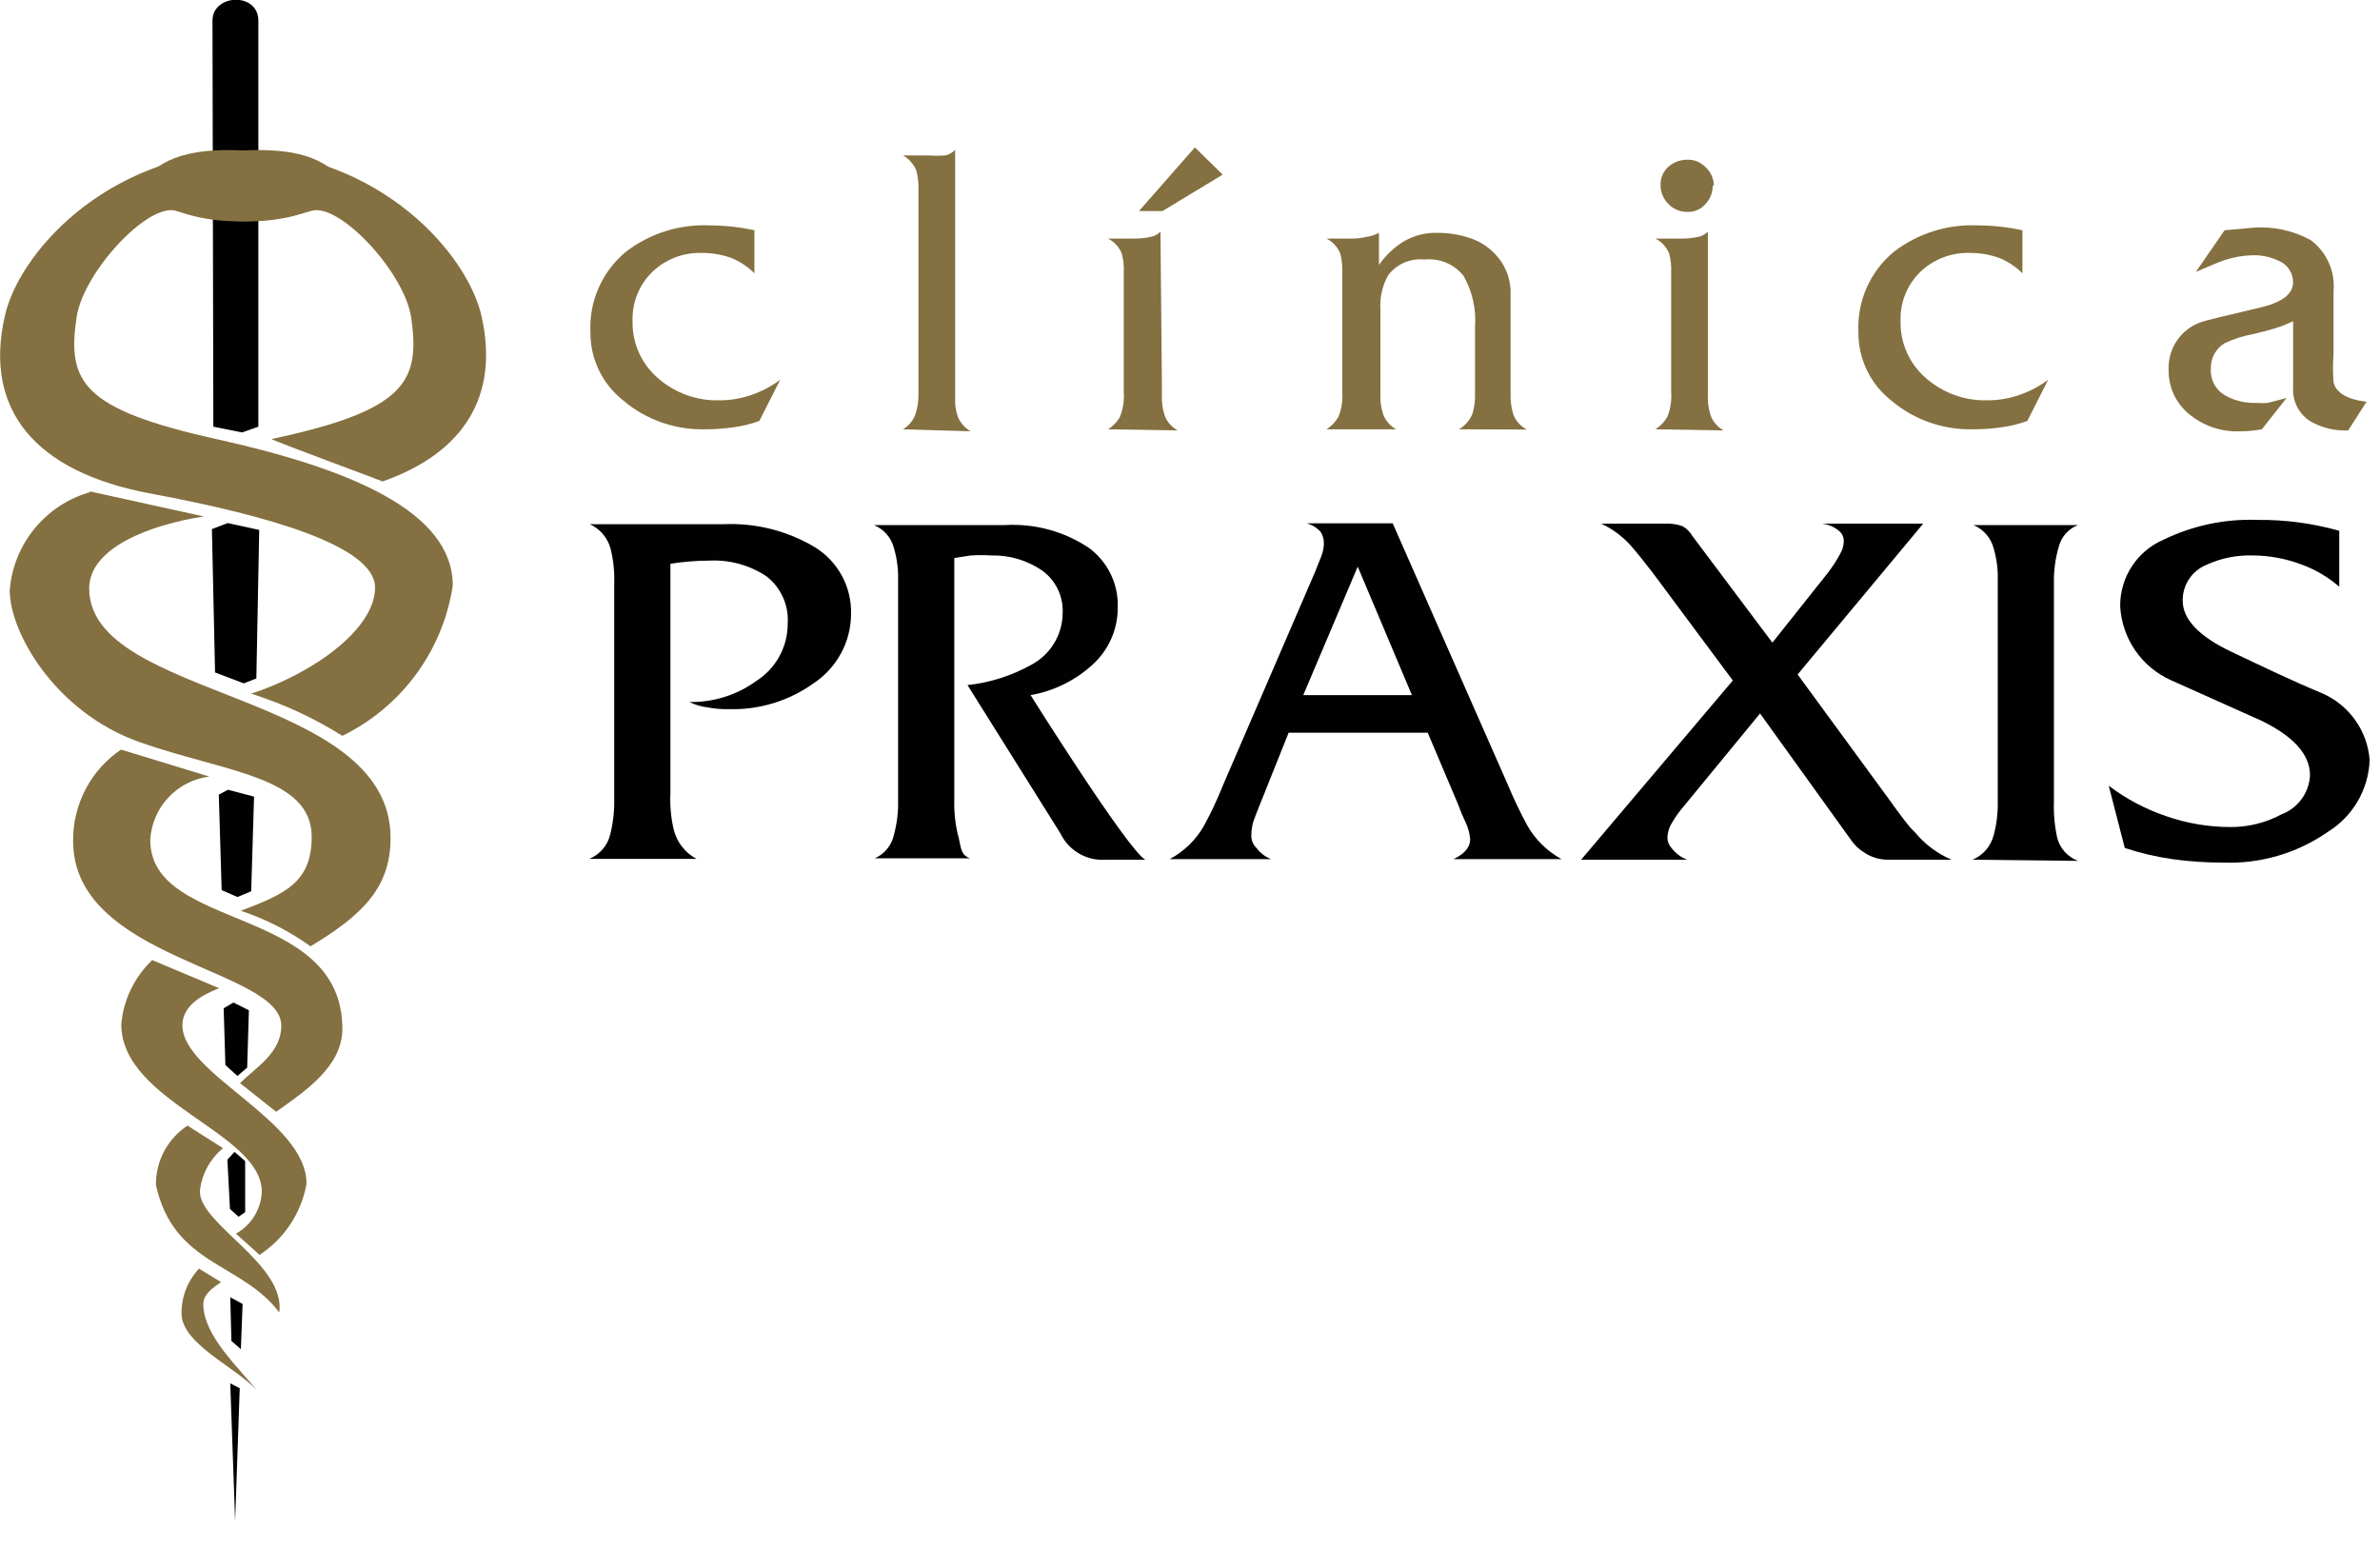<svg width="83" height="54" viewBox="0 0 83 54" fill="none" xmlns="http://www.w3.org/2000/svg">
<g clip-path="url(#clip0_90_4087)">
<path fill-rule="evenodd" clip-rule="evenodd" d="M8.03 48.24L8.36 48.41L8.2 53.05L8.03 48.24ZM8.03 45.24L8.46 45.47L8.4 47.05L8.07 46.76L8.03 45.24ZM7.93 40.44L8.18 40.17L8.55 40.49V42.27L8.32 42.43L8.02 42.16L7.93 40.44ZM7.8 35.16L8.14 34.96L8.68 35.23L8.62 37.23L8.28 37.52L7.86 37.14L7.8 35.16ZM7.63 27.71L7.95 27.54L8.86 27.78L8.76 31.08L8.28 31.28L7.73 31.04L7.63 27.71ZM7.94 18.24L9.04 18.48L8.94 23.66L8.5 23.83L7.5 23.45L7.39 18.45L7.94 18.24ZM7.41 0.72C7.41 -0.22 9.01 -0.28 9.01 0.72V14.88L8.44 15.08L7.44 14.88L7.41 0.72Z" fill="#010101"/>
<path fill-rule="evenodd" clip-rule="evenodd" d="M4.22 26.14L7.3 27.08C6.752 27.149 6.246 27.408 5.87 27.812C5.493 28.216 5.27 28.739 5.24 29.29C5.24 32.49 11.94 31.54 11.94 35.88C11.94 37.18 10.65 38.05 9.63 38.77L8.37 37.77C8.94 37.21 9.81 36.71 9.81 35.77C9.81 33.77 2.55 33.48 2.55 29.33C2.543 28.702 2.692 28.081 2.983 27.525C3.274 26.968 3.699 26.492 4.22 26.14ZM12.08 6.49C11.39 5.4 10.13 5.19 8.6 5.24C3.6 5.39 0.6 8.93 0.16 11.06C-0.55 14.24 1.16 16.45 5.25 17.21C9.34 17.97 13.08 19.04 13.08 20.49C13.08 21.94 10.91 23.49 8.76 24.19C9.878 24.542 10.947 25.036 11.94 25.66C12.957 25.163 13.839 24.427 14.51 23.514C15.181 22.602 15.62 21.54 15.79 20.42C15.79 17.84 12.23 16.35 7.54 15.31C2.85 14.27 2.34 13.31 2.67 11.07C2.9 9.49 5.16 7.07 6.13 7.35C8.22 7.97 10.83 7.89 12.08 6.49ZM6.94 44.24C6.544 44.663 6.326 45.221 6.33 45.8C6.33 46.87 8.24 47.68 8.95 48.48C8.38 47.74 7.09 46.59 7.09 45.48C7.09 45.14 7.4 44.92 7.71 44.71L6.94 44.24ZM6.52 39.24L7.78 40.04C7.551 40.225 7.362 40.455 7.223 40.714C7.084 40.973 6.998 41.257 6.97 41.55C6.97 42.7 9.97 44.09 9.74 45.77C8.43 44.02 6.06 44.14 5.44 41.33C5.432 40.915 5.531 40.505 5.728 40.139C5.924 39.773 6.21 39.464 6.56 39.24H6.52ZM5.26 33.46L7.64 34.46C6.96 34.73 6.37 35.1 6.36 35.75C6.36 37.47 10.69 39.06 10.69 41.28C10.601 41.784 10.409 42.263 10.127 42.69C9.845 43.117 9.478 43.481 9.05 43.76L8.23 43.02C8.492 42.874 8.712 42.663 8.87 42.407C9.027 42.151 9.117 41.86 9.13 41.56C9.13 39.48 4.23 38.44 4.23 35.72C4.303 34.871 4.684 34.078 5.3 33.49L5.26 33.46ZM3.11 17.13L7.11 18.01C5.27 18.29 3.11 19.09 3.11 20.52C3.11 24.41 13.62 24.09 13.62 29.22C13.62 30.97 12.62 31.92 10.83 33C10.087 32.467 9.267 32.049 8.4 31.76C9.96 31.17 10.87 30.76 10.87 29.18C10.87 27.07 7.81 26.92 4.87 25.88C1.93 24.84 0.34 22.06 0.34 20.59C0.4 19.799 0.702 19.046 1.205 18.433C1.707 17.819 2.386 17.375 3.15 17.16L3.11 17.13Z" fill="#847040"/>
<path fill-rule="evenodd" clip-rule="evenodd" d="M9.47 15.31C14.16 14.31 14.66 13.31 14.34 11.07C14.1 9.49 11.84 7.07 10.87 7.35C8.77 7.97 6.16 7.89 4.87 6.49C5.56 5.4 6.87 5.19 8.35 5.24C13.35 5.39 16.35 8.93 16.8 11.06C17.4 13.77 16.22 15.78 13.34 16.79C13.38 16.79 9.47 15.35 9.47 15.31Z" fill="#847040"/>
<path fill-rule="evenodd" clip-rule="evenodd" d="M39.94 29.98H38.55C38.226 30.002 37.904 29.925 37.624 29.761C37.344 29.597 37.12 29.353 36.98 29.06L33.74 23.89C34.524 23.806 35.282 23.564 35.97 23.18C36.301 23.003 36.578 22.739 36.77 22.417C36.962 22.094 37.062 21.725 37.06 21.35C37.069 21.069 37.008 20.79 36.885 20.537C36.761 20.284 36.577 20.066 36.35 19.9C35.83 19.541 35.211 19.356 34.58 19.37C34.337 19.355 34.093 19.355 33.85 19.37L33.28 19.46V27.86C33.266 28.26 33.303 28.66 33.39 29.05C33.52 29.46 33.46 29.81 33.83 29.93H30.51C30.681 29.854 30.831 29.738 30.947 29.591C31.064 29.445 31.143 29.273 31.18 29.09C31.283 28.705 31.33 28.308 31.32 27.91V20.24C31.331 19.865 31.284 19.491 31.18 19.13C31.136 18.948 31.05 18.779 30.928 18.636C30.806 18.494 30.653 18.382 30.48 18.31H35.05C36.088 18.25 37.117 18.531 37.98 19.11C38.302 19.348 38.561 19.661 38.736 20.022C38.91 20.382 38.994 20.78 38.98 21.18C38.983 21.557 38.906 21.93 38.754 22.274C38.602 22.619 38.379 22.927 38.1 23.18C37.496 23.732 36.746 24.1 35.94 24.24C35.94 24.24 39.33 29.64 39.94 29.98Z" fill="#010101"/>
<path fill-rule="evenodd" clip-rule="evenodd" d="M49.239 24.24L47.349 19.76L45.45 24.24H49.239ZM50.69 29.96C51.15 29.74 51.27 29.49 51.27 29.26C51.251 29.048 51.194 28.841 51.099 28.65C51.006 28.454 50.922 28.254 50.849 28.05L49.79 25.55H44.94L43.94 28.05C43.84 28.3 43.76 28.5 43.709 28.65C43.663 28.806 43.64 28.968 43.639 29.13C43.636 29.21 43.65 29.289 43.679 29.363C43.708 29.437 43.753 29.504 43.809 29.56C43.941 29.74 44.122 29.879 44.33 29.96H40.79C41.286 29.696 41.699 29.297 41.98 28.81C42.236 28.341 42.463 27.857 42.66 27.36L45.859 19.95L46.09 19.37C46.138 19.238 46.164 19.1 46.169 18.96C46.173 18.816 46.134 18.673 46.059 18.55C45.929 18.404 45.759 18.3 45.569 18.25H48.569L52.569 27.33C52.778 27.832 53.011 28.322 53.27 28.8C53.552 29.289 53.964 29.69 54.459 29.96H50.69Z" fill="#010101"/>
<path fill-rule="evenodd" clip-rule="evenodd" d="M68.06 29.98H65.85C65.534 29.982 65.226 29.884 64.97 29.7C64.818 29.602 64.686 29.477 64.58 29.33L61.38 24.88L58.7 28.14C58.566 28.297 58.446 28.464 58.34 28.64C58.228 28.803 58.162 28.993 58.15 29.19C58.148 29.334 58.201 29.474 58.3 29.58C58.439 29.761 58.626 29.9 58.84 29.98H55.14L60.43 23.73L57.65 19.99C57.296 19.53 57.026 19.197 56.84 18.99C56.557 18.684 56.217 18.436 55.84 18.26H58.06C58.27 18.249 58.481 18.279 58.68 18.35C58.821 18.431 58.938 18.549 59.02 18.69L61.81 22.41L63.71 20.02C63.883 19.801 64.037 19.566 64.17 19.32C64.25 19.187 64.295 19.035 64.3 18.88C64.302 18.809 64.288 18.739 64.259 18.675C64.229 18.61 64.185 18.554 64.13 18.51C63.962 18.371 63.757 18.284 63.54 18.26H67.07L62.69 23.52L65.78 27.74C66.29 28.45 66.61 28.88 66.78 29.02C67.123 29.439 67.562 29.768 68.06 29.98Z" fill="#010101"/>
<path fill-rule="evenodd" clip-rule="evenodd" d="M68.79 29.98C68.971 29.904 69.132 29.786 69.261 29.637C69.389 29.488 69.481 29.311 69.529 29.12C69.633 28.732 69.68 28.331 69.669 27.93V20.24C69.681 19.865 69.634 19.49 69.529 19.13C69.483 18.947 69.395 18.778 69.272 18.636C69.148 18.494 68.993 18.382 68.82 18.31H72.469C72.306 18.372 72.159 18.473 72.043 18.603C71.926 18.734 71.843 18.89 71.799 19.06C71.676 19.478 71.618 19.914 71.629 20.35V27.94C71.613 28.363 71.65 28.786 71.74 29.2C71.785 29.386 71.875 29.558 72.002 29.701C72.13 29.844 72.29 29.953 72.469 30.02L68.79 29.98Z" fill="#010101"/>
<path fill-rule="evenodd" clip-rule="evenodd" d="M82.639 26.5C82.621 27.006 82.479 27.5 82.224 27.938C81.969 28.376 81.611 28.744 81.18 29.01C80.108 29.755 78.823 30.131 77.519 30.08C76.931 30.081 76.343 30.041 75.76 29.96C75.196 29.879 74.64 29.748 74.1 29.57L73.54 27.4C74.145 27.858 74.82 28.216 75.54 28.46C76.26 28.711 77.017 28.839 77.779 28.84C78.4 28.845 79.013 28.694 79.559 28.4C79.841 28.295 80.085 28.111 80.263 27.869C80.44 27.628 80.543 27.339 80.559 27.04C80.559 26.31 79.99 25.68 78.859 25.13L75.71 23.72C75.206 23.494 74.774 23.134 74.462 22.679C74.149 22.224 73.969 21.691 73.939 21.14C73.935 20.648 74.076 20.165 74.344 19.752C74.613 19.339 74.997 19.015 75.45 18.82C76.47 18.325 77.596 18.088 78.73 18.13C79.693 18.12 80.653 18.248 81.579 18.51V20.46C81.18 20.113 80.719 19.845 80.219 19.67C79.694 19.476 79.139 19.374 78.579 19.37C78.014 19.35 77.453 19.463 76.939 19.7C76.693 19.802 76.484 19.976 76.337 20.199C76.191 20.422 76.115 20.683 76.12 20.95C76.12 21.59 76.68 22.19 77.82 22.73C78.96 23.27 79.909 23.73 80.969 24.17C81.434 24.369 81.835 24.691 82.129 25.102C82.424 25.513 82.6 25.996 82.639 26.5Z" fill="#010101"/>
<path fill-rule="evenodd" clip-rule="evenodd" d="M29.68 21.4C29.68 21.882 29.56 22.356 29.331 22.78C29.103 23.204 28.772 23.565 28.37 23.83C27.517 24.44 26.488 24.756 25.44 24.73C25.188 24.737 24.937 24.717 24.69 24.67C24.464 24.644 24.244 24.58 24.04 24.48C24.875 24.496 25.693 24.24 26.37 23.75C26.707 23.537 26.985 23.242 27.178 22.892C27.37 22.542 27.471 22.149 27.47 21.75C27.492 21.433 27.435 21.115 27.304 20.825C27.173 20.536 26.973 20.283 26.72 20.09C26.128 19.701 25.427 19.512 24.72 19.55C24.271 19.552 23.823 19.589 23.38 19.66V27.66C23.358 28.093 23.399 28.528 23.5 28.95C23.555 29.162 23.654 29.361 23.79 29.533C23.925 29.705 24.096 29.847 24.29 29.95H20.55C20.73 29.877 20.891 29.762 21.018 29.614C21.145 29.466 21.235 29.29 21.28 29.1C21.383 28.692 21.43 28.271 21.42 27.85V20.35C21.434 19.95 21.394 19.549 21.3 19.16C21.253 18.968 21.162 18.789 21.036 18.636C20.909 18.484 20.75 18.362 20.57 18.28H25.24C26.36 18.23 27.47 18.512 28.43 19.09C28.821 19.333 29.142 19.674 29.361 20.079C29.58 20.484 29.69 20.939 29.68 21.4Z" fill="#010101"/>
<path fill-rule="evenodd" clip-rule="evenodd" d="M31.49 14.97C31.687 14.854 31.839 14.674 31.92 14.46C31.998 14.235 32.035 13.998 32.03 13.76V6.59C32.038 6.367 32.011 6.144 31.95 5.93C31.857 5.714 31.695 5.534 31.49 5.42H32.37C32.569 5.435 32.77 5.435 32.97 5.42C33.101 5.391 33.22 5.321 33.31 5.22V13.42V13.91C33.301 14.128 33.336 14.345 33.41 14.55C33.501 14.756 33.655 14.928 33.85 15.04L31.49 14.97Z" fill="#847040"/>
<path fill-rule="evenodd" clip-rule="evenodd" d="M42.64 6.09L40.54 7.36H39.72L41.67 5.14L42.64 6.09ZM38.64 14.97C38.816 14.863 38.961 14.711 39.06 14.53C39.167 14.257 39.212 13.963 39.19 13.67V9.51C39.201 9.284 39.178 9.058 39.12 8.84C39.028 8.614 38.858 8.429 38.64 8.32H39.53C39.714 8.322 39.898 8.305 40.08 8.27C40.227 8.252 40.365 8.185 40.47 8.08L40.52 13.39V13.76C40.507 14.011 40.541 14.262 40.62 14.5C40.705 14.717 40.865 14.898 41.07 15.01L38.64 14.97Z" fill="#847040"/>
<path fill-rule="evenodd" clip-rule="evenodd" d="M50.88 14.97C51.102 14.843 51.272 14.641 51.36 14.4C51.423 14.169 51.45 13.929 51.44 13.69V11.4C51.486 10.78 51.347 10.16 51.04 9.62C50.88 9.418 50.671 9.26 50.433 9.16C50.195 9.061 49.936 9.023 49.68 9.05C49.439 9.024 49.195 9.061 48.972 9.157C48.749 9.254 48.556 9.406 48.41 9.6C48.207 9.962 48.114 10.376 48.14 10.79V13.73C48.128 13.977 48.161 14.225 48.24 14.46C48.326 14.677 48.485 14.858 48.69 14.97H46.26C46.434 14.86 46.578 14.709 46.68 14.53C46.788 14.257 46.832 13.963 46.81 13.67V9.53C46.822 9.298 46.798 9.065 46.74 8.84C46.648 8.614 46.478 8.429 46.26 8.32H47.12C47.301 8.321 47.483 8.301 47.66 8.26C47.81 8.239 47.956 8.192 48.09 8.12V9.24C48.321 8.904 48.621 8.621 48.97 8.41C49.325 8.207 49.73 8.106 50.14 8.12C50.578 8.118 51.012 8.199 51.42 8.36C51.797 8.518 52.12 8.782 52.35 9.12C52.55 9.416 52.665 9.763 52.68 10.12C52.68 10.52 52.68 10.9 52.68 11.27V13.74C52.673 13.987 52.707 14.234 52.78 14.47C52.871 14.691 53.037 14.871 53.25 14.98L50.88 14.97Z" fill="#847040"/>
<path fill-rule="evenodd" clip-rule="evenodd" d="M57.73 14.97C57.904 14.86 58.048 14.709 58.15 14.53C58.258 14.257 58.302 13.963 58.28 13.67V9.51C58.291 9.284 58.268 9.058 58.21 8.84C58.119 8.614 57.948 8.429 57.73 8.32H58.62C58.804 8.322 58.989 8.305 59.17 8.27C59.318 8.252 59.455 8.185 59.56 8.08V13.39V13.76C59.548 14.011 59.582 14.261 59.66 14.5C59.746 14.717 59.905 14.898 60.11 15.01L57.73 14.97ZM59.73 6.47C59.733 6.708 59.644 6.938 59.48 7.11C59.403 7.201 59.306 7.274 59.197 7.322C59.088 7.371 58.969 7.394 58.85 7.39C58.725 7.392 58.601 7.368 58.486 7.32C58.371 7.272 58.267 7.2 58.18 7.11C58.091 7.021 58.022 6.915 57.975 6.798C57.929 6.681 57.907 6.556 57.91 6.43C57.909 6.31 57.935 6.192 57.985 6.083C58.035 5.974 58.108 5.877 58.2 5.8C58.383 5.649 58.613 5.567 58.85 5.57C58.967 5.567 59.084 5.588 59.193 5.633C59.301 5.678 59.399 5.745 59.48 5.83C59.569 5.911 59.641 6.01 59.691 6.12C59.741 6.23 59.768 6.349 59.77 6.47H59.73Z" fill="#847040"/>
<path fill-rule="evenodd" clip-rule="evenodd" d="M70.7 14.68C70.409 14.786 70.107 14.86 69.8 14.9C69.469 14.948 69.134 14.972 68.8 14.97C67.763 14.994 66.752 14.639 65.96 13.97C65.596 13.685 65.303 13.321 65.104 12.904C64.904 12.488 64.804 12.031 64.81 11.57C64.786 11.038 64.886 10.508 65.103 10.022C65.32 9.536 65.648 9.107 66.06 8.77C66.89 8.137 67.916 7.815 68.96 7.86C69.487 7.861 70.014 7.918 70.53 8.03V9.53C70.296 9.296 70.017 9.113 69.71 8.99C69.388 8.877 69.05 8.819 68.71 8.82C68.388 8.808 68.067 8.861 67.766 8.976C67.466 9.091 67.191 9.266 66.96 9.49C66.735 9.711 66.558 9.976 66.442 10.269C66.324 10.561 66.269 10.875 66.28 11.19C66.27 11.569 66.345 11.944 66.499 12.29C66.653 12.636 66.882 12.944 67.17 13.19C67.761 13.707 68.525 13.982 69.31 13.96C69.691 13.961 70.07 13.897 70.43 13.77C70.789 13.648 71.127 13.469 71.43 13.24L70.7 14.68Z" fill="#847040"/>
<path fill-rule="evenodd" clip-rule="evenodd" d="M82.53 14.01L81.89 15.01C81.428 15.031 80.97 14.92 80.57 14.69C80.372 14.564 80.211 14.387 80.106 14.178C80 13.968 79.953 13.734 79.97 13.5V11.2C79.754 11.306 79.53 11.393 79.3 11.46C79.15 11.51 78.91 11.57 78.58 11.65C78.233 11.71 77.897 11.818 77.58 11.97C77.428 12.062 77.303 12.193 77.219 12.35C77.135 12.506 77.094 12.682 77.1 12.86C77.088 13.046 77.129 13.232 77.217 13.396C77.305 13.561 77.438 13.697 77.6 13.79C77.932 13.975 78.309 14.065 78.69 14.05C78.82 14.062 78.95 14.062 79.08 14.05L79.74 13.88L78.88 14.97C78.629 15.016 78.375 15.04 78.12 15.04C77.468 15.068 76.829 14.85 76.33 14.43C76.106 14.244 75.927 14.01 75.805 13.745C75.684 13.48 75.624 13.191 75.63 12.9C75.613 12.541 75.712 12.186 75.911 11.887C76.111 11.588 76.401 11.362 76.74 11.24C76.86 11.19 77.56 11.02 78.84 10.72C79.6 10.54 79.97 10.25 79.97 9.83C79.967 9.674 79.919 9.522 79.832 9.393C79.746 9.263 79.623 9.162 79.48 9.1C79.199 8.964 78.891 8.896 78.58 8.9C78.24 8.906 77.903 8.964 77.58 9.07C77.37 9.14 77.05 9.28 76.58 9.48L77.58 8.03L78.58 7.94C79.274 7.889 79.968 8.038 80.58 8.37C80.854 8.574 81.072 8.844 81.212 9.156C81.352 9.467 81.41 9.81 81.38 10.15V12.33C81.353 12.663 81.353 12.997 81.38 13.33C81.46 13.69 81.85 13.93 82.53 14.01Z" fill="#847040"/>
<path fill-rule="evenodd" clip-rule="evenodd" d="M26.48 14.68C26.189 14.786 25.887 14.86 25.58 14.9C25.249 14.948 24.915 14.972 24.58 14.97C23.543 14.994 22.533 14.639 21.74 13.97C21.377 13.685 21.084 13.321 20.884 12.904C20.685 12.488 20.584 12.031 20.59 11.57C20.566 11.038 20.666 10.508 20.884 10.022C21.101 9.536 21.428 9.107 21.84 8.77C22.671 8.137 23.697 7.815 24.74 7.86C25.268 7.861 25.794 7.918 26.31 8.03V9.53C26.076 9.296 25.797 9.113 25.49 8.99C25.169 8.877 24.831 8.819 24.49 8.82C24.168 8.808 23.847 8.861 23.547 8.976C23.246 9.091 22.971 9.266 22.74 9.49C22.515 9.711 22.339 9.976 22.222 10.269C22.105 10.561 22.05 10.875 22.06 11.19C22.05 11.569 22.125 11.944 22.279 12.29C22.433 12.636 22.662 12.944 22.95 13.19C23.541 13.707 24.305 13.982 25.09 13.96C25.471 13.961 25.85 13.897 26.21 13.77C26.569 13.648 26.907 13.469 27.21 13.24L26.48 14.68Z" fill="#847040"/>
</g>
<defs>
<clipPath id="clip0_90_4087">
<rect width="82.64" height="53.04" fill="white"/>
</clipPath>
</defs>
</svg>
